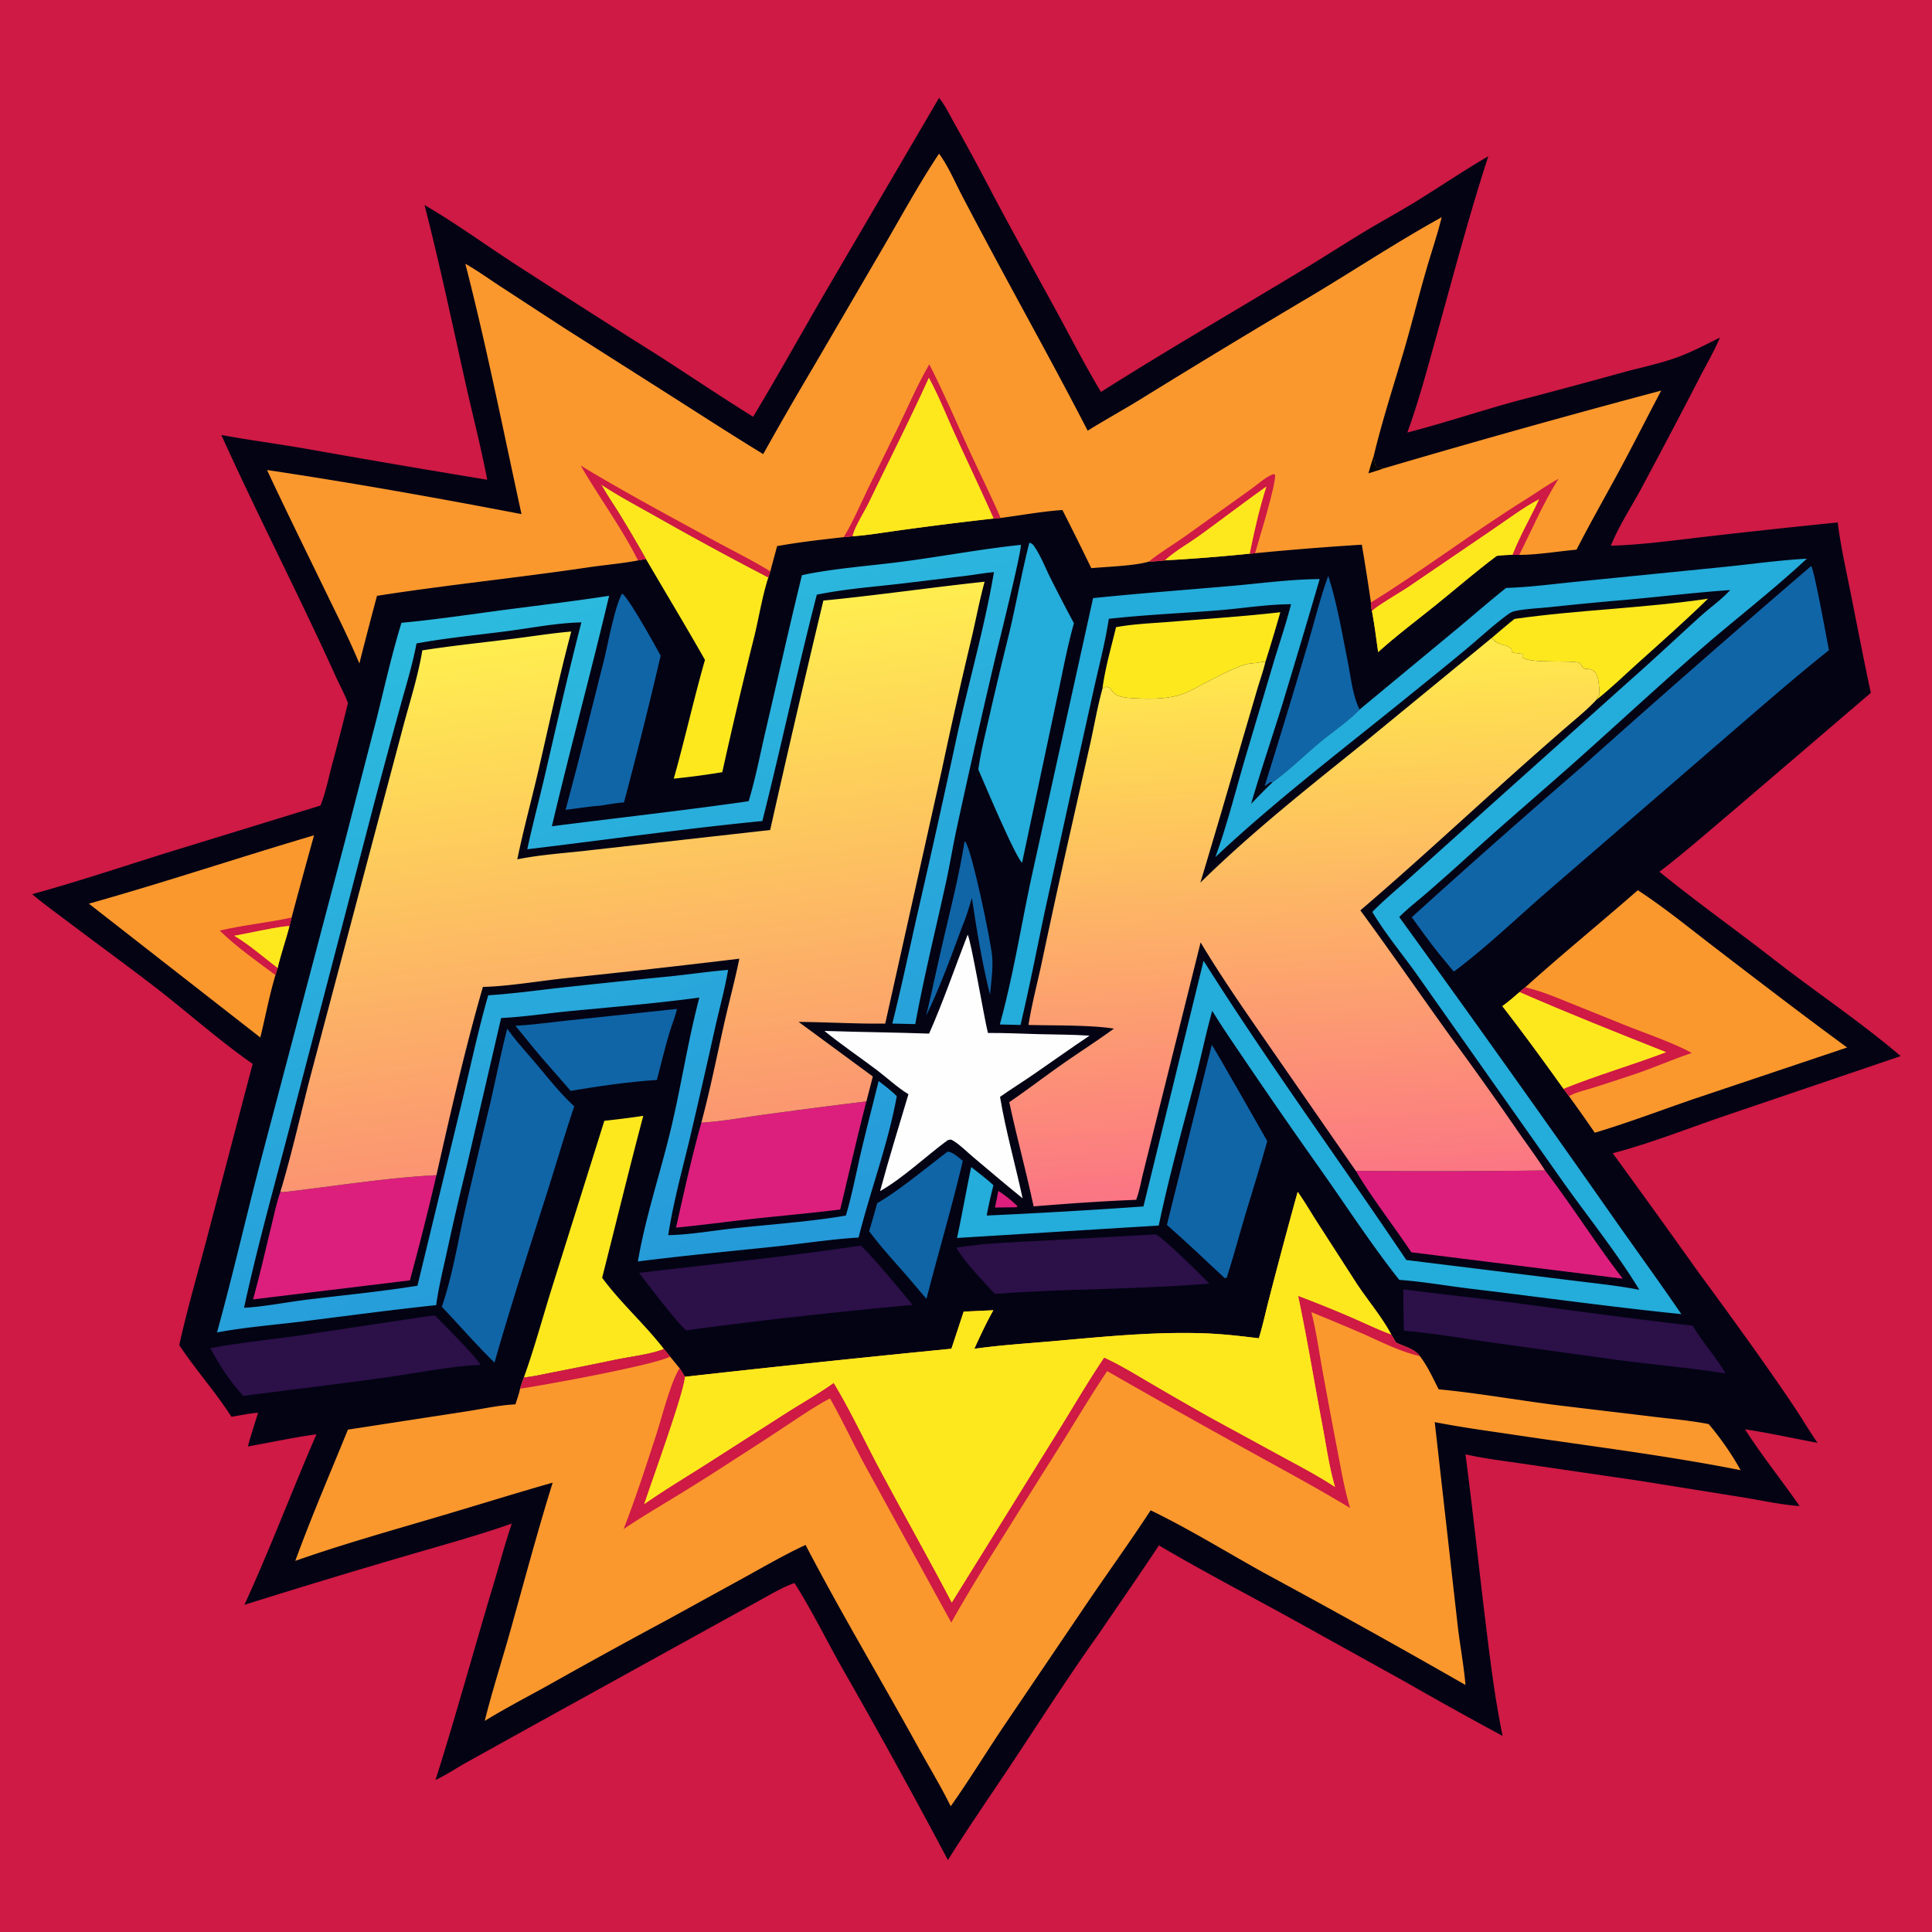 <svg version="1.1" xmlns="http://www.w3.org/2000/svg" style="display: block;" viewBox="0 0 2048 2048" width="1024" height="1024">
<defs>
	<linearGradient id="Gradient1" gradientUnits="userSpaceOnUse" x1="793.161" y1="1353.1" x2="515.846" y2="627.064">
		<stop class="stop0" offset="0" stop-opacity="1" stop-color="rgb(37,153,217)"/>
		<stop class="stop1" offset="1" stop-opacity="1" stop-color="rgb(44,187,222)"/>
	</linearGradient>
	<linearGradient id="Gradient2" gradientUnits="userSpaceOnUse" x1="1369.15" y1="690.386" x2="1402.37" y2="1258.61">
		<stop class="stop0" offset="0" stop-opacity="1" stop-color="rgb(255,235,75)"/>
		<stop class="stop1" offset="1" stop-opacity="1" stop-color="rgb(251,117,132)"/>
	</linearGradient>
	<linearGradient id="Gradient3" gradientUnits="userSpaceOnUse" x1="635.006" y1="665.918" x2="704.892" y2="1212.29">
		<stop class="stop0" offset="0" stop-opacity="1" stop-color="rgb(255,238,79)"/>
		<stop class="stop1" offset="1" stop-opacity="1" stop-color="rgb(251,148,114)"/>
	</linearGradient>
</defs>
<path transform="translate(0,0)" fill="rgb(206,26,68)" d="M 0 0 L 2048 0 L 2048 2048 L 0 2048 L 0 0 z"/>
<path transform="translate(0,0)" fill="rgb(3,3,20)" d="M 995.455 103.715 C 1001.92 111.642 1007.04 122.518 1012.08 131.442 A 2578.32 2578.32 0 0 1 1052.26 205.761 C 1074.29 247.31 1097.24 288.427 1119.78 329.706 C 1135.46 358.424 1150.17 387.441 1167.1 415.489 C 1238.79 370.038 1313.93 326.768 1386.66 282.568 C 1407.15 270.118 1427.26 257.03 1447.82 244.714 C 1465.8 233.942 1484.24 223.926 1502.08 212.915 C 1527.34 197.324 1551.98 180.542 1577.66 165.66 C 1557.64 227.093 1541.04 290.251 1523.69 352.508 C 1513.85 387.798 1504.38 424.071 1491.84 458.496 C 1531.31 448.357 1570.21 435.158 1609.6 424.528 A 7344.46 7344.46 0 0 0 1722.18 394.265 C 1740.99 389.185 1760.73 385.183 1779.01 378.389 C 1794.21 372.734 1808.68 365.014 1823.22 357.864 C 1816.61 373.271 1807.78 388.203 1800.18 403.18 A 8667.49 8667.49 0 0 1 1739.38 518.636 C 1728.62 538.357 1716.04 557.676 1707.51 578.482 C 1740.37 577.621 1776.92 572.492 1809.81 568.73 A 9959.97 9959.97 0 0 1 1948.05 553.827 C 1951.18 579.093 1956.91 604.16 1961.87 629.12 C 1968.84 664.21 1975.64 699.483 1983.15 734.453 L 1836.78 859.722 C 1810.95 881.493 1785.95 903.583 1759.07 924.114 C 1788.9 948.342 1820.09 971.283 1850.81 994.395 C 1870.36 1009.11 1889.51 1024.37 1909.2 1038.91 C 1944.68 1065.13 1981.21 1090.91 2014.81 1119.52 L 1825.48 1183.82 C 1786.99 1197.09 1748.97 1212.12 1709.55 1222.48 A 12720.1 12720.1 0 0 1 1800.31 1348.5 A 6677.29 6677.29 0 0 1 1863.99 1436.36 C 1877.26 1455.31 1890.65 1474.28 1903.43 1493.56 C 1911.31 1505.45 1918.46 1517.79 1926.7 1529.45 C 1901.06 1524.77 1875.55 1519.02 1849.78 1515.09 C 1867.67 1543.19 1888.74 1569.1 1907.63 1596.52 C 1887.86 1595.05 1867.73 1590.58 1848.16 1587.37 L 1737.81 1569.67 L 1613.69 1551.5 C 1593.66 1548.49 1573.19 1546.19 1553.45 1541.63 C 1561.11 1599.93 1567.28 1658.34 1574.39 1716.71 C 1579.39 1757.8 1584.46 1799.6 1592.81 1840.14 A 4688.59 4688.59 0 0 1 1488.12 1781.95 L 1381.39 1722.77 C 1330.5 1694.38 1278.74 1667.82 1228.52 1638.19 C 1207.74 1669.54 1186.3 1700.38 1165.13 1731.46 C 1133.67 1775.56 1104.45 1821.15 1074.55 1866.29 C 1051.29 1901.42 1027.19 1936 1004.83 1971.72 A 7203.6 7203.6 0 0 0 892.352 1767.56 C 875.67 1737.94 860.413 1706.75 842.189 1678.08 C 829.263 1682.62 817.058 1690.02 805.086 1696.61 L 755.208 1724.08 L 568.75 1827.07 L 495.577 1867.65 C 484.264 1873.97 473.344 1881.31 461.65 1886.89 C 483.536 1818.02 502.412 1748.31 523.261 1679.14 C 529.693 1657.8 535.325 1636.15 542.562 1615.07 C 505.055 1628.16 466.302 1638.69 428.182 1649.89 A 8794.78 8794.78 0 0 0 259.069 1701.21 C 286.434 1641.65 309.387 1580.45 335.475 1520.4 C 311.184 1523.75 286.887 1528.99 262.744 1533.34 C 265.996 1521.31 269.909 1509.43 273.602 1497.52 C 264.197 1498.3 254.656 1500.32 245.331 1501.86 C 228.324 1475.27 207.291 1452.01 190.005 1425.83 C 198.655 1387.05 209.886 1348.69 219.958 1310.26 L 267.818 1127.76 C 231.04 1102.11 197.27 1071.6 161.664 1044.3 C 132.54 1021.97 102.808 1000.36 73.521 978.229 C 60.325 968.257 46.734 958.552 34.107 947.871 C 80.778 935.011 126.721 919.762 172.873 905.214 L 339.68 853.925 C 345.067 840.697 348.013 825.813 351.66 811.972 A 3011.72 3011.72 0 0 0 368.857 745.257 C 365.279 735.816 360.329 726.643 356.085 717.471 A 3427.98 3427.98 0 0 0 329.76 660.78 C 298.193 594.199 264.956 528.247 234.636 461.111 C 263.034 466.354 291.706 470.117 320.172 474.964 A 15147.4 15147.4 0 0 0 516.496 508.549 C 509.652 472.922 500.437 437.575 492.584 402.141 C 478.882 340.321 465.78 278.684 450.015 217.322 C 483.522 236.828 515.344 260.185 547.953 281.245 A 14057.5 14057.5 0 0 0 697.791 376.811 C 731.412 398.411 764.392 420.711 798.363 441.803 C 824.829 397.822 849.724 352.905 875.552 308.547 L 995.455 103.715 z"/>
<path transform="translate(0,0)" fill="rgb(220,31,125)" d="M 1058.21 1262.47 C 1065 1266.42 1072.92 1273.13 1078.6 1278.57 L 1077.69 1279.74 L 1054.71 1280.05 C 1056.04 1274.24 1057.05 1268.32 1058.21 1262.47 z"/>
<path transform="translate(0,0)" fill="rgb(16,101,167)" d="M 1022.56 891.656 C 1022.84 891.921 1023.15 892.154 1023.39 892.45 C 1030.02 900.658 1050.61 998.363 1051.79 1014.56 C 1052.75 1027.73 1050.71 1041.27 1049.45 1054.37 C 1041.03 1020.84 1035.39 985.976 1030.24 951.784 C 1027.16 962.168 1024.19 972.455 1019.88 982.414 C 1008.15 1014.19 996.563 1046.13 981.763 1076.64 C 988.238 1049.97 993.713 1023.12 999.98 996.414 C 1008.1 961.798 1016.94 926.787 1022.56 891.656 z"/>
<path transform="translate(0,0)" fill="rgb(16,101,167)" d="M 1004.62 1220.72 C 1010.47 1221.5 1016.02 1226.99 1020.6 1230.52 C 1009.12 1279.55 994.619 1328.06 982.106 1376.87 L 962.239 1353.56 C 948.409 1337.69 933.915 1322.02 921.34 1305.14 A 1269.69 1269.69 0 0 0 929.876 1275.33 C 952.368 1262.76 982.966 1236.93 1004.62 1220.72 z"/>
<path transform="translate(0,0)" fill="rgb(16,101,167)" d="M 1340.59 833.294 A 9470.84 9470.84 0 0 0 1385.84 684.458 C 1393.15 659.911 1399.25 634.58 1407.99 610.503 C 1417.32 639.347 1422.65 671.18 1428.61 700.923 C 1431.86 717.176 1433.77 737.37 1441.22 752.118 C 1428.92 764.891 1412.94 775.409 1399.28 786.778 C 1382.54 800.72 1366.31 816.757 1348.75 829.497 C 1348.28 829.133 1347.62 829.119 1347.05 828.975 L 1340.59 833.294 z"/>
<path transform="translate(0,0)" fill="rgb(16,101,167)" d="M 716.838 1069.57 L 717.522 1070.1 C 715.498 1078.63 711.828 1087.12 709.349 1095.62 C 704.603 1111.89 700.562 1128.41 696.335 1144.83 C 665.993 1146.7 634.87 1151.39 604.869 1156.35 C 596.223 1146.13 587.174 1136.2 578.431 1126.05 C 567.357 1113.5 557.063 1100.2 546.315 1087.36 C 564.529 1086.41 582.98 1083.76 601.123 1081.84 L 716.838 1069.57 z"/>
<path transform="translate(0,0)" fill="rgb(253,232,30)" d="M 1605.47 656.072 C 1673.43 646.38 1742.6 644.756 1810.54 634.661 C 1786.42 658.195 1761.26 680.49 1736.17 702.977 C 1721.73 715.92 1707.46 729.888 1692.23 741.861 C 1692.75 739.879 1693.87 738.687 1695.16 737.155 L 1695.74 736.467 L 1695.51 736.513 C 1695.5 732.684 1695.35 728.953 1694.84 725.158 C 1693.86 717.82 1692.55 710.226 1683.96 709.171 C 1683.06 709.06 1679.9 709.035 1679.28 708.712 C 1677.6 707.838 1676.07 704.171 1674.33 702.96 C 1669.01 699.278 1623.14 703.855 1614.33 697.163 L 1614.85 694.271 C 1612.75 691.929 1606.79 692.904 1603.63 691.546 C 1601.46 690.615 1603.28 688.012 1601.17 686.763 C 1592.3 681.518 1589.51 685.092 1581.21 676.32 C 1589.22 669.486 1597.19 662.591 1605.47 656.072 z"/>
<path transform="translate(0,0)" fill="rgb(16,101,167)" d="M 659.453 629.273 C 665.716 632.303 695.135 685.516 700.303 695.047 A 4970.94 4970.94 0 0 1 661.425 850.606 C 653.009 851.178 644.565 852.799 636.224 854.066 C 624.039 854.92 611.665 856.999 599.517 858.46 C 613.741 806.111 626.693 753.252 640.015 700.66 C 644.252 683.934 651.838 641.852 659.453 629.273 z"/>
<path transform="translate(0,0)" fill="rgb(253,232,30)" d="M 1183.04 664.836 C 1201.86 661.341 1222 660.654 1241.1 659.097 C 1279.81 655.94 1318.59 653.41 1357.19 648.992 A 1884.18 1884.18 0 0 1 1341.4 701.615 C 1337.96 701.334 1336 702.143 1332.72 702.609 C 1328.86 703.156 1325.13 703.085 1321.31 704.104 C 1308.41 707.546 1286.12 719.549 1273.48 726.113 C 1265.63 730.186 1258.13 734.549 1249.57 736.986 C 1234.96 741.143 1217.7 741.017 1202.61 740.187 C 1195.6 739.802 1184.69 739.408 1179.9 733.707 C 1179.43 733.143 1179 732.542 1178.54 731.962 C 1177.78 730.993 1176.99 730.044 1176.23 729.079 C 1174.32 728.459 1173.17 727.581 1171.16 728.41 C 1170.6 728.642 1169.77 729.485 1169.24 729.803 C 1169.06 729.913 1168.84 729.95 1168.64 730.024 C 1171.43 708.352 1177.97 686.114 1183.04 664.836 z"/>
<path transform="translate(0,0)" fill="rgb(44,16,72)" d="M 1224.87 1308.5 C 1231.04 1309.96 1274.71 1353.05 1282.06 1360.67 C 1212.82 1366.49 1143.1 1366.03 1073.75 1370.25 L 1054.59 1371.56 C 1040.71 1356.21 1024.31 1340.42 1013.75 1322.64 C 1044.41 1317.49 1076.42 1316.76 1107.43 1315.09 L 1224.87 1308.5 z"/>
<path transform="translate(0,0)" fill="rgb(16,101,167)" d="M 1284.54 1107.67 C 1286.54 1109.55 1338.33 1200.95 1343.36 1209.64 C 1335.87 1236.58 1327.33 1263.3 1319.35 1290.11 C 1312.98 1311.5 1307.25 1333.16 1300.38 1354.4 L 1298.4 1355.03 C 1278.06 1336.04 1257.85 1316.76 1236.93 1298.41 L 1284.54 1107.67 z"/>
<path transform="translate(0,0)" fill="rgb(44,16,72)" d="M 452.6 1395.34 L 461.104 1394.52 C 477.482 1411.41 495.154 1428.08 509.606 1446.64 C 476.816 1448.39 444.262 1455.06 411.797 1459.73 C 367.809 1466.06 323.572 1471.16 279.5 1476.94 C 272.302 1477.79 265.123 1478.63 257.974 1479.83 C 244.359 1465.19 232.164 1446.76 223.015 1429.02 C 254.489 1423.2 286.434 1420.07 318.12 1415.62 L 452.6 1395.34 z"/>
<path transform="translate(0,0)" fill="rgb(44,16,72)" d="M 1487.57 1366.66 C 1523.58 1371.55 1559.83 1375.18 1595.89 1379.86 C 1662.05 1388.45 1728.06 1397.79 1794.37 1405.25 C 1804.74 1422.95 1818.93 1438.16 1829.13 1455.86 C 1786.8 1449.23 1743.91 1445.92 1701.49 1439.79 L 1582.69 1423.34 C 1551.3 1418.83 1519.86 1413.32 1488.26 1410.59 A 1286.2 1286.2 0 0 1 1487.57 1366.66 z"/>
<path transform="translate(0,0)" fill="rgb(44,16,72)" d="M 912.15 1320.45 C 916.734 1322.1 960.496 1374.71 967.405 1383.31 A 5556.37 5556.37 0 0 0 733.303 1409.39 L 727.85 1410.46 C 720.289 1405.73 685.311 1359.49 677.444 1349.25 C 755.661 1340.1 834.246 1331.98 912.15 1320.45 z"/>
<path transform="translate(0,0)" fill="rgb(36,172,218)" d="M 1091.16 575.24 C 1093.56 576.213 1094.45 576.437 1095.98 578.613 C 1102.95 588.555 1107.88 601.395 1113.33 612.339 A 2035.69 2035.69 0 0 0 1138.42 660.678 C 1130.8 687.686 1125.87 715.644 1119.84 743.052 L 1083.47 914.475 C 1076.62 909.026 1043.51 830.687 1037.05 815.674 C 1039.6 797.618 1044.08 779.705 1048.14 761.944 A 4399.49 4399.49 0 0 1 1069.08 674.165 C 1077.02 641.368 1082.79 607.858 1091.16 575.24 z"/>
<path transform="translate(0,0)" fill="rgb(253,232,30)" d="M 640.623 1188.12 C 654.423 1186.55 668.192 1184.96 681.917 1182.82 C 666.759 1239.84 652.864 1297.31 638.294 1354.49 C 657.995 1381.21 683.456 1403.72 703.802 1430.01 C 690.856 1435.45 667.124 1438.34 652.644 1441.33 A 4848.09 4848.09 0 0 1 586.966 1454.6 C 576.604 1456.58 565.761 1459.21 555.274 1460.22 C 565.82 1431.23 575.011 1397.4 584.278 1367.64 L 640.623 1188.12 z"/>
<path transform="translate(0,0)" fill="rgb(220,31,125)" d="M 297.249 1263.19 C 298.921 1263.72 299.958 1263.77 301.711 1263.56 C 355.231 1257.36 408.763 1248.55 462.644 1245.74 A 3099.99 3099.99 0 0 1 434.511 1357.24 L 268.237 1377.41 C 275.316 1352.04 281.123 1326.26 287.383 1300.67 C 290.428 1288.23 293.058 1275.29 297.249 1263.19 z"/>
<path transform="translate(0,0)" fill="rgb(253,232,30)" d="M 637.26 513.566 C 656.518 526.226 677.263 537.135 697.318 548.508 A 3702.45 3702.45 0 0 0 814.505 612.097 C 808.515 629.923 804.417 654.679 799.876 673.517 A 5495.79 5495.79 0 0 0 765.64 818.525 A 771.866 771.866 0 0 1 714.221 825.385 C 726.024 783.634 735.344 741.232 747.301 699.501 C 726.955 663.609 705.527 628.293 684.763 592.637 A 1455.67 1455.67 0 0 0 656.757 544.965 C 650.269 534.546 643.189 524.312 637.26 513.566 z"/>
<path transform="translate(0,0)" fill="rgb(220,31,125)" d="M 743.443 1190.05 C 764.912 1188.79 786.69 1184.81 808.012 1181.86 A 8062.35 8062.35 0 0 1 918.417 1167.53 C 908.544 1205.62 899.868 1243.9 890.644 1282.14 C 860.099 1285.95 829.485 1288.61 798.893 1291.95 C 771.447 1294.94 744.074 1298.69 716.593 1301.34 C 724.976 1264.19 733.187 1226.73 743.443 1190.05 z"/>
<path transform="translate(0,0)" fill="rgb(220,31,125)" d="M 1637.85 1240.74 C 1666.42 1278.05 1691.44 1318.21 1720.21 1355.45 L 1496.03 1327.46 C 1476.88 1298.62 1454.87 1270.86 1437.2 1241.17 A 9171.4 9171.4 0 0 0 1637.85 1240.74 z"/>
<path transform="translate(0,0)" fill="rgb(16,101,167)" d="M 537.707 1090.5 C 546.718 1103.24 557.722 1115.08 567.793 1127.01 C 580.92 1142.55 593.684 1158.97 608.726 1172.72 C 598.654 1202.56 589.896 1232.84 580.343 1262.85 C 562.379 1319.27 544.249 1375.56 527.614 1432.41 L 524.186 1444.46 C 504.974 1425.49 486.848 1404.9 468.364 1385.19 C 479.262 1353.69 485.078 1317.85 492.393 1285.27 A 10796.7 10796.7 0 0 1 519.434 1170.48 C 525.597 1143.84 530.827 1116.97 537.707 1090.5 z"/>
<path transform="translate(0,0)" fill="rgb(251,152,45)" d="M 94.204 957.928 C 174.247 935.442 253.17 908.991 332.913 885.445 A 8816.53 8816.53 0 0 0 309.101 972.634 L 306.792 981.892 C 302.975 996.656 297.769 1011.27 294.31 1026.05 L 292.023 1033.64 C 285.578 1054.68 281.27 1078.25 275.947 1099.79 L 94.204 957.928 z"/>
<path transform="translate(0,0)" fill="rgb(206,26,68)" d="M 232.873 986.457 C 258.036 980.565 283.884 978.096 309.101 972.634 L 306.792 981.892 C 301.421 980.634 257.817 990.548 248.34 991.923 C 265.206 1001.96 278.821 1014.33 294.31 1026.05 L 292.023 1033.64 C 271.512 1018.38 251.352 1004.35 232.873 986.457 z"/>
<path transform="translate(0,0)" fill="rgb(253,232,30)" d="M 248.34 991.923 C 257.817 990.548 301.421 980.634 306.792 981.892 C 302.975 996.656 297.769 1011.27 294.31 1026.05 C 278.821 1014.33 265.206 1001.96 248.34 991.923 z"/>
<path transform="translate(0,0)" fill="rgb(254,254,254)" d="M 1025.73 990.87 C 1029.06 994.965 1043.63 1081.35 1047.26 1094.99 C 1065.14 1094.85 1083.09 1095.78 1100.96 1096.24 C 1118.94 1096.7 1137.01 1096.63 1154.96 1097.85 C 1134.93 1111.24 1115.4 1125.27 1095.56 1138.92 C 1083.82 1146.99 1071.73 1154.51 1060.08 1162.71 C 1066.11 1198.82 1076.31 1234.43 1083.99 1270.23 C 1066.27 1256.03 1049.06 1241.17 1031.65 1226.61 C 1024.96 1221.01 1017.74 1213.56 1010.35 1209.14 C 1007.63 1207.51 1007.18 1207.91 1004.36 1208.81 C 981.316 1225.8 957.498 1248.64 932.92 1262.64 C 942.182 1228.17 952.806 1194.14 962.981 1159.93 C 951.415 1152.96 940.31 1142.47 929.446 1134.27 C 911.055 1120.39 891.791 1107.4 873.944 1092.84 C 910.915 1094.06 947.944 1094.33 984.892 1095.67 C 1000.03 1061.47 1012.17 1025.74 1025.73 990.87 z"/>
<path transform="translate(0,0)" fill="rgb(16,101,167)" d="M 1919.92 599.99 C 1923.15 603.773 1936.83 679.542 1938.76 689.236 C 1901.95 718.497 1866.32 749.807 1830.66 780.465 L 1644 941.766 C 1609.99 971.025 1577.17 1003.08 1541.21 1029.92 C 1536.9 1025.1 1532.86 1019.99 1528.72 1015.02 C 1517.34 1001.32 1507.05 986.684 1496.52 972.331 A 9600.14 9600.14 0 0 1 1676.78 812.926 A 15925.4 15925.4 0 0 1 1919.92 599.99 z"/>
<path transform="translate(0,0)" fill="rgb(251,152,45)" d="M 1736.16 943.668 C 1764.76 962.343 1791.57 984.365 1818.68 1005.14 C 1864.84 1040.51 1911.11 1076.06 1958.02 1110.39 L 1796.25 1164.69 C 1761.17 1176.69 1726.05 1190.15 1690.54 1200.73 A 1756.99 1756.99 0 0 0 1663.24 1162.06 L 1657.34 1154.12 C 1636.25 1124.64 1614.8 1095.16 1592.56 1066.54 C 1598.94 1061.99 1604.82 1056.75 1610.79 1051.68 C 1612.66 1049.84 1614.74 1048.27 1616.79 1046.63 C 1655.83 1011.44 1696.6 978.285 1736.16 943.668 z"/>
<path transform="translate(0,0)" fill="rgb(206,26,68)" d="M 1610.79 1051.68 C 1612.66 1049.84 1614.74 1048.27 1616.79 1046.63 C 1633.77 1050.42 1649.47 1057.27 1665.55 1063.72 L 1721.94 1086.44 C 1742.25 1094.63 1775 1105.81 1793.38 1116.24 C 1773.24 1122.94 1753.86 1131.5 1733.81 1138.38 A 3167.08 3167.08 0 0 1 1688.88 1153.04 C 1680.83 1155.6 1670.42 1157.74 1663.24 1162.06 L 1657.34 1154.12 C 1692.89 1139.78 1730.17 1128.93 1766.1 1115.37 C 1714.19 1094.75 1661.97 1074.05 1610.79 1051.68 z"/>
<path transform="translate(0,0)" fill="rgb(253,232,30)" d="M 1610.79 1051.68 C 1661.97 1074.05 1714.19 1094.75 1766.1 1115.37 C 1730.17 1128.93 1692.89 1139.78 1657.34 1154.12 C 1636.25 1124.64 1614.8 1095.16 1592.56 1066.54 C 1598.94 1061.99 1604.82 1056.75 1610.79 1051.68 z"/>
<path transform="translate(0,0)" fill="url(#Gradient1)" d="M 1082 577.581 C 1083.87 580.998 1058.8 681.542 1055.85 693.931 A 10565.8 10565.8 0 0 0 1014 878.756 C 1010.01 897.443 1006.94 916.32 1002.86 934.986 C 991.943 985.033 979.403 1035.24 970.246 1085.6 L 945.888 1085.04 C 955.324 1047.23 963.386 1009.32 971.909 971.313 A 12783.5 12783.5 0 0 0 1014.97 777.615 C 1027.59 720.657 1043.86 664.003 1053.63 606.485 C 1044.13 607.261 1034.49 609.076 1025 610.249 L 960.194 618.094 C 929.069 621.858 896.546 624.066 865.845 630.389 C 845.323 710.047 828.241 790.563 808.117 870.315 C 724.964 878.468 641.917 890.319 558.94 900.248 C 564.732 873.292 571.854 846.673 578.086 819.822 C 590.478 766.432 602.553 712.785 616.302 659.735 C 590.282 660.339 563.52 665.634 537.686 669.028 C 505.764 673.222 473.134 676.199 441.502 682.093 C 437.346 704.58 430.316 726.9 424.305 748.956 A 9247.37 9247.37 0 0 0 394.446 859.891 L 308.45 1189.51 C 291.435 1254.96 273.03 1320.2 258.703 1386.32 C 280.948 1385.06 303.441 1380.38 325.594 1377.67 C 364.576 1372.88 403.739 1369.18 442.523 1362.91 L 490.395 1165.15 C 499.266 1128.39 507.063 1091.41 517.539 1055.06 C 543.531 1053.41 569.459 1049.77 595.342 1046.91 A 9778.61 9778.61 0 0 1 709.732 1035.05 C 730.454 1032.86 751.079 1029.89 771.844 1028.1 C 768.198 1049.03 762.459 1069.79 757.796 1090.52 A 8979.08 8979.08 0 0 1 730.764 1208.78 C 722.723 1241.78 713.524 1275.79 708.334 1309.35 C 732.25 1308.78 756.658 1304.32 780.468 1301.81 C 819.084 1297.73 858.394 1295.09 896.659 1288.56 C 903.064 1266.99 907.303 1244.55 912.395 1222.63 C 918.348 1196.99 925.075 1171.51 931.37 1145.96 C 938.125 1151 944.609 1156.06 950.62 1161.98 C 941.367 1212.88 922.693 1261.74 910.157 1311.86 C 881.647 1313.52 853.178 1318.04 824.776 1321.06 C 775.15 1326.33 725.707 1330.92 676.172 1337.19 C 684.22 1289.97 699.956 1243.66 711.109 1197.03 C 722.165 1150.79 729.193 1103.31 741.361 1057.44 C 695.697 1063.65 649.414 1067.47 603.539 1071.88 C 579.501 1074.2 555.327 1078 531.218 1079.14 L 493.698 1240.8 A 3029.43 3029.43 0 0 0 473.332 1328.91 C 469.328 1347 464.879 1365.12 462.339 1383.49 C 414.939 1388.48 367.807 1394.9 320.524 1400.79 C 290.444 1404.54 259.86 1406.85 230.055 1412.44 C 246.883 1351.37 260.932 1289.5 276.969 1228.22 L 365.346 892.967 L 398.92 763.064 C 407.521 728.783 415.172 693.978 425.572 660.196 C 461.218 656.896 496.644 651.539 532.124 646.852 C 570.005 641.848 607.93 637.4 645.7 631.565 C 626.354 713.211 604.279 794.235 585.041 875.886 C 654.542 866.947 724.271 859.293 793.622 849.304 C 801.199 823.977 806.162 797.737 812.182 772.003 C 824.829 717.936 836.867 663.641 850.095 609.722 C 882.578 602.588 923.94 599.724 957.712 595.235 C 999.145 589.727 1040.45 581.978 1082 577.581 z"/>
<path transform="translate(0,0)" fill="rgb(36,172,218)" d="M 1596.6 623.221 C 1621.91 622.516 1647.71 618.903 1672.93 616.444 L 1829.74 600.755 C 1858.13 597.837 1886.79 593.717 1915.27 592.266 C 1878.94 626.191 1838.97 656.726 1801.48 689.382 C 1757.78 727.433 1715.32 766.841 1672.08 805.393 C 1635.45 838.049 1598.05 869.757 1561.69 902.713 A 2646.48 2646.48 0 0 1 1512.79 946.281 C 1503.03 954.765 1492.34 962.926 1483.25 972.072 A 25535.7 25535.7 0 0 1 1710.88 1291.63 C 1734.62 1325.47 1758.98 1358.88 1782.29 1393.02 C 1707.85 1385.46 1633.61 1375.04 1559.3 1366.15 C 1534.13 1363.14 1508.51 1358.54 1483.29 1356.72 C 1453.67 1319.3 1427.59 1279.05 1400.07 1240.06 A 6620.93 6620.93 0 0 1 1321.52 1126.75 C 1309.16 1108.42 1296.52 1090.37 1285.02 1071.49 C 1278.16 1095.92 1273.14 1120.89 1266.72 1145.45 C 1253.41 1196.33 1239.08 1247.64 1228.32 1299.11 L 1014.49 1312.3 C 1019.87 1287.31 1024.22 1262.11 1029.51 1237.1 C 1037.44 1243.39 1045.63 1249.51 1053.07 1256.37 C 1050.39 1267.07 1047.91 1277.66 1045.97 1288.52 A 6654.83 6654.83 0 0 0 1212.1 1278.89 L 1275.83 1018.41 C 1343.91 1126.41 1419.54 1229.68 1490.75 1335.65 L 1660.38 1356.59 C 1685.99 1359.88 1712.4 1362.35 1737.75 1367.23 C 1713.78 1327.78 1683.97 1290.91 1657.2 1253.27 L 1505.03 1037.4 C 1488.69 1013.83 1469.35 991.278 1454.71 966.671 C 1466.69 954.52 1479.76 943.584 1492.5 932.251 L 1545.77 884.367 L 1728.7 720.462 C 1753.51 698.575 1777.56 675.961 1802.04 653.715 C 1812.42 644.284 1824.68 635.833 1834.06 625.485 C 1795.37 628.174 1756.71 632.996 1718.04 636.319 A 3742.04 3742.04 0 0 0 1643.44 643.54 C 1631.49 644.771 1618.77 645.258 1607 647.521 C 1603.25 648.241 1601.09 649.406 1598.04 651.638 C 1582.84 662.76 1568.92 675.838 1554.45 687.906 C 1532.18 706.489 1509.5 724.638 1486.95 742.887 C 1421.12 796.163 1349.79 850.701 1288.36 908.556 C 1301.75 871.832 1310.93 833.42 1322.22 795.993 L 1350.31 701.409 C 1356.41 681.173 1363.37 660.953 1368.56 640.488 C 1343.07 640.606 1317.19 644.902 1291.73 646.952 C 1253.07 650.065 1213.91 651.658 1175.38 655.975 C 1171.69 680.283 1165.38 704.495 1159.95 728.472 L 1136.64 833.441 L 1107.31 967.153 C 1098.92 1007 1091.19 1046.87 1081.8 1086.51 L 1059.85 1085.99 C 1074.03 1034.65 1082.29 981.646 1093.49 929.585 L 1158.7 634.036 C 1207.23 629.005 1256.11 625.405 1304.74 621.165 C 1335.78 618.458 1367.81 614.034 1398.91 613.863 A 12660 12660 0 0 1 1358.73 748.632 C 1347.99 783.135 1336.34 817.423 1326.24 852.116 C 1333.63 844.446 1341.01 836.822 1348.75 829.497 C 1366.31 816.757 1382.54 800.72 1399.28 786.778 C 1412.94 775.409 1428.92 764.891 1441.22 752.118 L 1545.03 666.159 C 1562.22 651.863 1579.05 637.075 1596.6 623.221 z"/>
<path transform="translate(0,0)" fill="url(#Gradient2)" d="M 1272.44 935.64 C 1327.02 882.013 1387.88 833.977 1447.48 786.059 L 1581.21 676.32 C 1589.51 685.092 1592.3 681.518 1601.17 686.763 C 1603.28 688.012 1601.46 690.615 1603.63 691.546 C 1606.79 692.904 1612.75 691.929 1614.85 694.271 L 1614.33 697.163 C 1623.14 703.855 1669.01 699.278 1674.33 702.96 C 1676.07 704.171 1677.6 707.838 1679.28 708.712 C 1679.9 709.035 1683.06 709.06 1683.96 709.171 C 1692.55 710.226 1693.86 717.82 1694.84 725.158 C 1695.35 728.953 1695.5 732.684 1695.51 736.513 L 1695.74 736.467 L 1695.16 737.155 C 1693.87 738.687 1692.75 739.879 1692.23 741.861 C 1682.15 752.71 1670.06 762.295 1658.9 772.029 A 4624.8 4624.8 0 0 0 1606.77 817.979 C 1551.9 867.044 1498 917.192 1442.03 965.025 C 1474.8 1009.61 1506.08 1055.14 1538.45 1099.98 A 3963.94 3963.94 0 0 1 1608.87 1198.95 C 1618.53 1212.81 1628.73 1226.54 1637.85 1240.74 A 9171.4 9171.4 0 0 1 1437.2 1241.17 L 1348.96 1113.89 C 1322.95 1076.3 1296.19 1038.22 1272.7 999.016 L 1223.16 1197.73 L 1211.62 1244.12 C 1209.4 1253.26 1207.72 1263.06 1204.38 1271.86 C 1168.18 1273.27 1131.76 1275.89 1095.66 1278.82 C 1087.81 1241.83 1077.78 1205.32 1069.87 1168.33 C 1088.5 1155.64 1106.38 1141.89 1124.81 1128.93 C 1143.36 1115.89 1162.44 1103.75 1180.79 1090.4 C 1156.56 1086.43 1115.78 1087.19 1090.25 1086.5 C 1093.67 1064.56 1099.57 1042.51 1104.23 1020.77 A 10309.9 10309.9 0 0 1 1133.12 888.36 L 1155.9 787.314 C 1160.09 768.314 1163.44 748.754 1168.64 730.024 C 1168.84 729.95 1169.06 729.913 1169.24 729.803 C 1169.77 729.485 1170.6 728.642 1171.16 728.41 C 1173.17 727.581 1174.32 728.459 1176.23 729.079 C 1176.99 730.044 1177.78 730.993 1178.54 731.962 C 1179 732.542 1179.43 733.143 1179.9 733.707 C 1184.69 739.408 1195.6 739.802 1202.61 740.187 C 1217.7 741.017 1234.96 741.143 1249.57 736.986 C 1258.13 734.549 1265.63 730.186 1273.48 726.113 C 1286.12 719.549 1308.41 707.546 1321.31 704.104 C 1325.13 703.085 1328.86 703.156 1332.72 702.609 C 1336 702.143 1337.96 701.334 1341.4 701.615 C 1339.15 711.22 1335.64 720.899 1332.83 730.393 L 1316.03 787.609 A 12669 12669 0 0 1 1272.44 935.64 z"/>
<path transform="translate(0,0)" fill="url(#Gradient3)" d="M 872.786 636.629 C 929.918 631.068 986.689 622.736 1043.74 616.64 C 1038.41 636.018 1034.68 656.044 1030.09 675.626 A 5667.54 5667.54 0 0 0 998.416 815.888 L 938.387 1085.04 C 907.873 1085.43 877.105 1083.49 846.546 1083.26 L 925.231 1141.13 L 918.417 1167.53 A 8062.35 8062.35 0 0 0 808.012 1181.86 C 786.69 1184.81 764.912 1188.79 743.443 1190.05 C 752.738 1155.41 759.782 1120.12 767.628 1085.13 C 772.78 1062.15 779.069 1039.34 783.706 1016.27 A 10412.7 10412.7 0 0 1 598.984 1036.96 C 571.37 1039.94 539.078 1045.48 511.885 1046.2 C 492.952 1111.76 477.656 1179.15 462.644 1245.74 C 408.763 1248.55 355.231 1257.36 301.711 1263.56 C 299.958 1263.77 298.921 1263.72 297.249 1263.19 C 309.773 1221.66 319.045 1179.07 330.057 1137.13 L 391.842 903.942 L 427.552 769.569 C 434.613 743.224 443.271 716.32 447.682 689.398 C 478.666 684.618 509.796 681.329 540.901 677.494 C 562.432 674.839 583.943 671.313 605.556 669.44 C 592.681 717.797 582.251 767.042 570.958 815.793 C 563.598 847.566 554.928 878.971 548.365 910.928 C 573.996 905.746 601.314 904.207 627.333 901.078 L 816.413 879.839 A 18011.2 18011.2 0 0 1 872.786 636.629 z"/>
<path transform="translate(0,0)" fill="rgb(251,152,45)" d="M 995.423 162.885 C 1004.79 175.576 1011.37 190.985 1018.58 205.018 A 4979.12 4979.12 0 0 0 1046.57 258 C 1081.95 324.27 1118.56 389.739 1152.98 456.552 C 1170.65 445.557 1188.93 435.457 1206.72 424.636 A 11365.7 11365.7 0 0 1 1392.32 312.306 C 1437.61 285.118 1482 255.788 1528.25 230.258 C 1523.58 249.189 1517.13 267.894 1511.72 286.646 C 1503.59 314.782 1496.56 343.224 1488.32 371.32 C 1477.46 408.325 1465.22 445.704 1456.26 483.172 C 1456.79 486.28 1456.84 493.543 1459.69 495.072 C 1462 496.312 1464.31 495.384 1466.75 496.501 A 11532.9 11532.9 0 0 1 1760.94 414.061 C 1746.27 441.825 1732.14 469.876 1717.25 497.524 C 1701.97 525.893 1685.87 553.992 1671.2 582.664 C 1651.1 584.469 1630.65 588.104 1610.49 588.206 L 1603.26 588.102 C 1597.67 588.279 1592.19 588.488 1586.64 589.242 C 1564.98 605.413 1544.19 623.428 1523.13 640.44 C 1502.31 657.259 1480.79 673.315 1460.9 691.233 C 1458.82 676.768 1457.07 662.15 1454.35 647.794 C 1453.53 645.227 1453.54 641.408 1453.23 638.671 A 2250.24 2250.24 0 0 0 1443.56 577.4 A 3143.94 3143.94 0 0 0 1330.4 586.462 C 1328.52 586.638 1326.6 586.915 1324.7 586.899 A 1873.56 1873.56 0 0 1 1234.86 594.002 C 1229.14 594.744 1223.56 595.149 1217.79 595.285 C 1203.87 599.805 1172.68 600.775 1156.84 602.281 A 3654.65 3654.65 0 0 0 1126.2 540.614 C 1104.38 542.192 1082.4 546.18 1060.69 549.076 L 1053.27 549.671 A 3610.45 3610.45 0 0 0 954.911 561.979 C 938.014 564.218 920.832 567.282 903.84 568.477 L 894.41 569.396 C 870.978 572.016 846.976 574.723 823.786 578.889 L 816.542 605.684 L 814.505 612.097 A 3702.45 3702.45 0 0 1 697.318 548.508 C 677.263 537.135 656.518 526.226 637.26 513.566 C 643.189 524.312 650.269 534.546 656.757 544.965 A 1455.67 1455.67 0 0 1 684.763 592.637 C 681.935 593.078 679.09 593.443 676.304 594.101 C 658.973 597.416 641.194 598.821 623.719 601.411 C 549.133 612.466 474.135 619.964 399.63 631.603 A 5296.66 5296.66 0 0 0 380.933 703.333 C 370.284 677.644 357.631 652.736 345.505 627.718 C 324.625 584.636 303.334 541.584 283.053 498.227 C 372.387 511.559 464.127 527.933 552.809 544.977 C 533.498 456.495 515.853 367.293 493.291 279.587 C 505.986 286.811 518.015 295.458 530.233 303.465 L 597.319 347.217 L 704.523 415.322 C 739.285 437.416 773.873 459.916 809.04 481.355 A 3797.33 3797.33 0 0 1 861.717 389.869 L 929.303 274.071 C 951.214 237.107 971.665 198.648 995.423 162.885 z"/>
<path transform="translate(0,0)" fill="rgb(1,0,2)" d="M 1456.26 483.172 C 1456.79 486.28 1456.84 493.543 1459.69 495.072 C 1462 496.312 1464.31 495.384 1466.75 496.501 C 1461.51 498.504 1455.94 500.015 1450.59 501.738 C 1452.23 495.453 1454.2 489.331 1456.26 483.172 z"/>
<path transform="translate(0,0)" fill="rgb(206,26,68)" d="M 1217.79 595.285 C 1229.8 585.575 1243.76 577.373 1256.4 568.388 L 1326.25 518.394 C 1332.79 513.786 1341.8 505.441 1348.96 502.967 C 1350.65 502.383 1349.85 502.427 1351.68 503.352 C 1352.22 515.606 1334.84 570.662 1330.4 586.462 C 1328.52 586.638 1326.6 586.915 1324.7 586.899 C 1329.5 563.333 1335.07 538.685 1342.4 515.794 C 1318.75 532.615 1295.72 550.233 1272.23 567.272 C 1260.1 576.073 1245.85 583.92 1234.86 594.002 C 1229.14 594.744 1223.56 595.149 1217.79 595.285 z"/>
<path transform="translate(0,0)" fill="rgb(206,26,68)" d="M 1453.23 638.671 C 1509.26 604.008 1561.88 563.923 1617.79 529.087 C 1629.17 521.997 1640.28 513.885 1652.08 507.564 C 1636.17 532.683 1623.88 561.545 1610.49 588.206 L 1603.26 588.102 C 1611.27 567.856 1622.13 548.959 1631.42 529.312 C 1614.73 538.033 1599.18 549.894 1583.59 560.461 L 1492.22 622.693 C 1487.12 626.106 1456.23 644.433 1454.35 647.794 C 1453.53 645.227 1453.54 641.408 1453.23 638.671 z"/>
<path transform="translate(0,0)" fill="rgb(206,26,68)" d="M 615.581 493.527 C 661.572 521.447 709.403 546.907 756.603 572.751 C 776.492 583.641 797.295 593.769 816.542 605.684 L 814.505 612.097 A 3702.45 3702.45 0 0 1 697.318 548.508 C 677.263 537.135 656.518 526.226 637.26 513.566 C 643.189 524.312 650.269 534.546 656.757 544.965 A 1455.67 1455.67 0 0 1 684.763 592.637 C 681.935 593.078 679.09 593.443 676.304 594.101 C 658.758 559.023 635.147 527.409 615.581 493.527 z"/>
<path transform="translate(0,0)" fill="rgb(206,26,68)" d="M 985.099 386.162 C 1000.6 416.528 1014 447.994 1028.18 478.987 C 1038.89 502.403 1050.57 525.391 1060.69 549.076 L 1053.27 549.671 C 1039.81 519.409 1025.51 489.45 1011.79 459.293 C 1002.96 439.868 994.847 419.251 984.653 400.534 C 964.364 445.241 942.153 489.002 920.796 533.202 C 916.387 542.327 905.293 559.747 903.84 568.477 L 894.41 569.396 C 904.08 553.359 911.74 535.352 919.859 518.466 L 952.603 451.737 C 963.148 429.7 972.842 407.345 985.099 386.162 z"/>
<path transform="translate(0,0)" fill="rgb(253,232,30)" d="M 1342.4 515.794 C 1335.07 538.685 1329.5 563.333 1324.7 586.899 A 1873.56 1873.56 0 0 1 1234.86 594.002 C 1245.85 583.92 1260.1 576.073 1272.23 567.272 C 1295.72 550.233 1318.75 532.615 1342.4 515.794 z"/>
<path transform="translate(0,0)" fill="rgb(253,232,30)" d="M 1454.35 647.794 C 1456.23 644.433 1487.12 626.106 1492.22 622.693 L 1583.59 560.461 C 1599.18 549.894 1614.73 538.033 1631.42 529.312 C 1622.13 548.959 1611.27 567.856 1603.26 588.102 C 1597.67 588.279 1592.19 588.488 1586.64 589.242 C 1564.98 605.413 1544.19 623.428 1523.13 640.44 C 1502.31 657.259 1480.79 673.315 1460.9 691.233 C 1458.82 676.768 1457.07 662.15 1454.35 647.794 z"/>
<path transform="translate(0,0)" fill="rgb(253,232,30)" d="M 903.84 568.477 C 905.293 559.747 916.387 542.327 920.796 533.202 C 942.153 489.002 964.364 445.241 984.653 400.534 C 994.847 419.251 1002.96 439.868 1011.79 459.293 C 1025.51 489.45 1039.81 519.409 1053.27 549.671 A 3610.45 3610.45 0 0 0 954.911 561.979 C 938.014 564.218 920.832 567.282 903.84 568.477 z"/>
<path transform="translate(0,0)" fill="rgb(251,152,45)" d="M 1375.6 1263.39 C 1382.81 1273.57 1389.13 1284.46 1395.85 1294.98 L 1437.86 1360.22 C 1449.71 1378.27 1464.68 1395.67 1474.79 1414.64 C 1476.52 1417.37 1478.11 1420.13 1479.65 1422.99 C 1488.11 1427.43 1499.44 1429.61 1505.13 1437.57 C 1513.21 1447.93 1519.05 1461.05 1525.05 1472.73 C 1569.14 1476.95 1613.05 1485.06 1657.08 1490.35 L 1752.42 1501.77 C 1771.99 1504.11 1791.89 1505.8 1811.24 1509.58 C 1823.41 1523.73 1836.16 1542.08 1845.09 1558.45 C 1766.5 1542.88 1686.96 1533.17 1607.77 1521.34 C 1578.81 1517.01 1549.61 1513.12 1520.88 1507.51 L 1545.02 1721.5 C 1547.4 1743.08 1551.65 1764.5 1553.46 1786.13 A 9997.69 9997.69 0 0 0 1341.3 1668.08 C 1300.95 1645.76 1261.22 1621.04 1219.73 1601.01 C 1198.69 1633.19 1176.25 1664.37 1154.56 1696.11 L 1068.3 1823.54 C 1047.71 1853.57 1028.84 1885.08 1007.79 1914.7 C 997.152 1893.12 984.475 1872.36 972.858 1851.27 C 933.576 1779.97 891.512 1709.88 853.922 1637.69 C 832.492 1647.68 811.976 1659.52 791.296 1670.94 L 706.988 1717.27 A 7108.32 7108.32 0 0 0 581.775 1786.11 C 559.059 1798.69 536.003 1810.66 513.838 1824.21 C 521.835 1792.08 532.042 1760.62 540.978 1728.76 C 555.683 1676.32 569.656 1623.67 585.862 1571.66 C 544.505 1583.44 503.518 1596.29 462.279 1608.45 C 412.468 1623.13 362.019 1637.37 313.035 1654.58 C 329.886 1608.32 350.166 1561.23 368.818 1515.47 L 494.174 1496.15 C 511.083 1493.65 529.315 1489.41 546.346 1488.68 C 548.092 1483.22 550.172 1477.7 551.306 1472.07 C 552.467 1468.06 553.837 1464.15 555.274 1460.22 C 565.761 1459.21 576.604 1456.58 586.966 1454.6 A 4848.09 4848.09 0 0 0 652.644 1441.33 C 667.124 1438.34 690.856 1435.45 703.802 1430.01 L 710.311 1438.04 L 720.463 1450.43 C 722.372 1453.4 724.213 1456.38 725.969 1459.45 A 21684.5 21684.5 0 0 1 1008.55 1429.71 L 1021.52 1390.37 L 1053.01 1388.9 C 1045.48 1402.15 1039.16 1415.94 1032.81 1429.78 C 1061.3 1425.75 1090.32 1424.04 1118.98 1421.47 C 1171 1416.81 1224.32 1411.54 1276.57 1413.37 C 1295.92 1414.05 1315.24 1416.27 1334.45 1418.65 C 1338.68 1404.76 1341.72 1390.33 1345.42 1376.27 A 6268.59 6268.59 0 0 1 1375.6 1263.39 z"/>
<path transform="translate(0,0)" fill="rgb(206,26,68)" d="M 703.802 1430.01 L 710.311 1438.04 C 694.586 1446.89 575.593 1468.59 551.306 1472.07 C 552.467 1468.06 553.837 1464.15 555.274 1460.22 C 565.761 1459.21 576.604 1456.58 586.966 1454.6 A 4848.09 4848.09 0 0 0 652.644 1441.33 C 667.124 1438.34 690.856 1435.45 703.802 1430.01 z"/>
<path transform="translate(0,0)" fill="rgb(206,26,68)" d="M 1376.05 1373.65 A 1316.47 1316.47 0 0 1 1431.77 1396.13 C 1446.04 1402.32 1460.22 1409.2 1474.79 1414.64 C 1476.52 1417.37 1478.11 1420.13 1479.65 1422.99 C 1488.11 1427.43 1499.44 1429.61 1505.13 1437.57 C 1483.25 1432.52 1463.02 1421.85 1442.57 1412.86 A 3185.76 3185.76 0 0 0 1390.12 1390.93 C 1395.16 1410.77 1398.03 1431.41 1401.65 1451.57 A 8544.73 8544.73 0 0 0 1418.27 1540.35 C 1421.99 1559.85 1425.37 1579.54 1431.2 1598.54 C 1394.55 1576.43 1356.96 1556.31 1319.55 1535.57 A 10705.6 10705.6 0 0 1 1173.68 1453.43 C 1157.59 1477.29 1142.87 1501.96 1127.68 1526.38 L 1083.47 1596.62 C 1058.1 1637.63 1031.9 1677.86 1008.39 1720 L 916.499 1552.56 C 903.971 1529.33 892.846 1505.34 879.853 1482.37 C 863.812 1490.77 848.8 1501.21 833.703 1511.17 A 3588.85 3588.85 0 0 1 780.32 1545.91 A 2446.49 2446.49 0 0 1 719.744 1584.29 C 700.098 1596.36 680.124 1607.95 661.035 1620.89 C 674.008 1587.62 685.086 1553.28 696.113 1519.32 C 701.629 1502.32 711.203 1464.2 720.463 1450.43 C 722.372 1453.4 724.213 1456.38 725.969 1459.45 C 726.244 1473.07 689.771 1573.4 682.931 1594.41 C 704.14 1579.6 726.367 1566.27 748.197 1552.4 L 834.371 1497.24 C 850.774 1486.83 867.973 1477.23 883.766 1465.92 C 901.482 1495.17 916.138 1526.85 932.258 1557.03 C 957.561 1604.41 983.983 1651.17 1008.91 1698.75 L 1119.59 1520.51 C 1136.55 1493.32 1152.49 1465.68 1170.43 1439.08 C 1186.88 1446.56 1202.62 1456.28 1218.21 1465.38 A 4270.87 4270.87 0 0 0 1282.2 1502.18 L 1359.8 1544.49 C 1378.55 1554.66 1397.38 1564.49 1415.19 1576.27 C 1409.01 1555.19 1405.98 1533.07 1401.91 1511.5 C 1393.24 1465.59 1385.71 1419.35 1376.05 1373.65 z"/>
<path transform="translate(0,0)" fill="rgb(253,232,30)" d="M 1375.6 1263.39 C 1382.81 1273.57 1389.13 1284.46 1395.85 1294.98 L 1437.86 1360.22 C 1449.71 1378.27 1464.68 1395.67 1474.79 1414.64 C 1460.22 1409.2 1446.04 1402.32 1431.77 1396.13 A 1316.47 1316.47 0 0 0 1376.05 1373.65 C 1385.71 1419.35 1393.24 1465.59 1401.91 1511.5 C 1405.98 1533.07 1409.01 1555.19 1415.19 1576.27 C 1397.38 1564.49 1378.55 1554.66 1359.8 1544.49 L 1282.2 1502.18 A 4270.87 4270.87 0 0 1 1218.21 1465.38 C 1202.62 1456.28 1186.88 1446.56 1170.43 1439.08 C 1152.49 1465.68 1136.55 1493.32 1119.59 1520.51 L 1008.91 1698.75 C 983.983 1651.17 957.561 1604.41 932.258 1557.03 C 916.138 1526.85 901.482 1495.17 883.766 1465.92 C 867.973 1477.23 850.774 1486.83 834.371 1497.24 L 748.197 1552.4 C 726.367 1566.27 704.14 1579.6 682.931 1594.41 C 689.771 1573.4 726.244 1473.07 725.969 1459.45 A 21684.5 21684.5 0 0 1 1008.55 1429.71 L 1021.52 1390.37 L 1053.01 1388.9 C 1045.48 1402.15 1039.16 1415.94 1032.81 1429.78 C 1061.3 1425.75 1090.32 1424.04 1118.98 1421.47 C 1171 1416.81 1224.32 1411.54 1276.57 1413.37 C 1295.92 1414.05 1315.24 1416.27 1334.45 1418.65 C 1338.68 1404.76 1341.72 1390.33 1345.42 1376.27 A 6268.59 6268.59 0 0 1 1375.6 1263.39 z"/>
</svg>